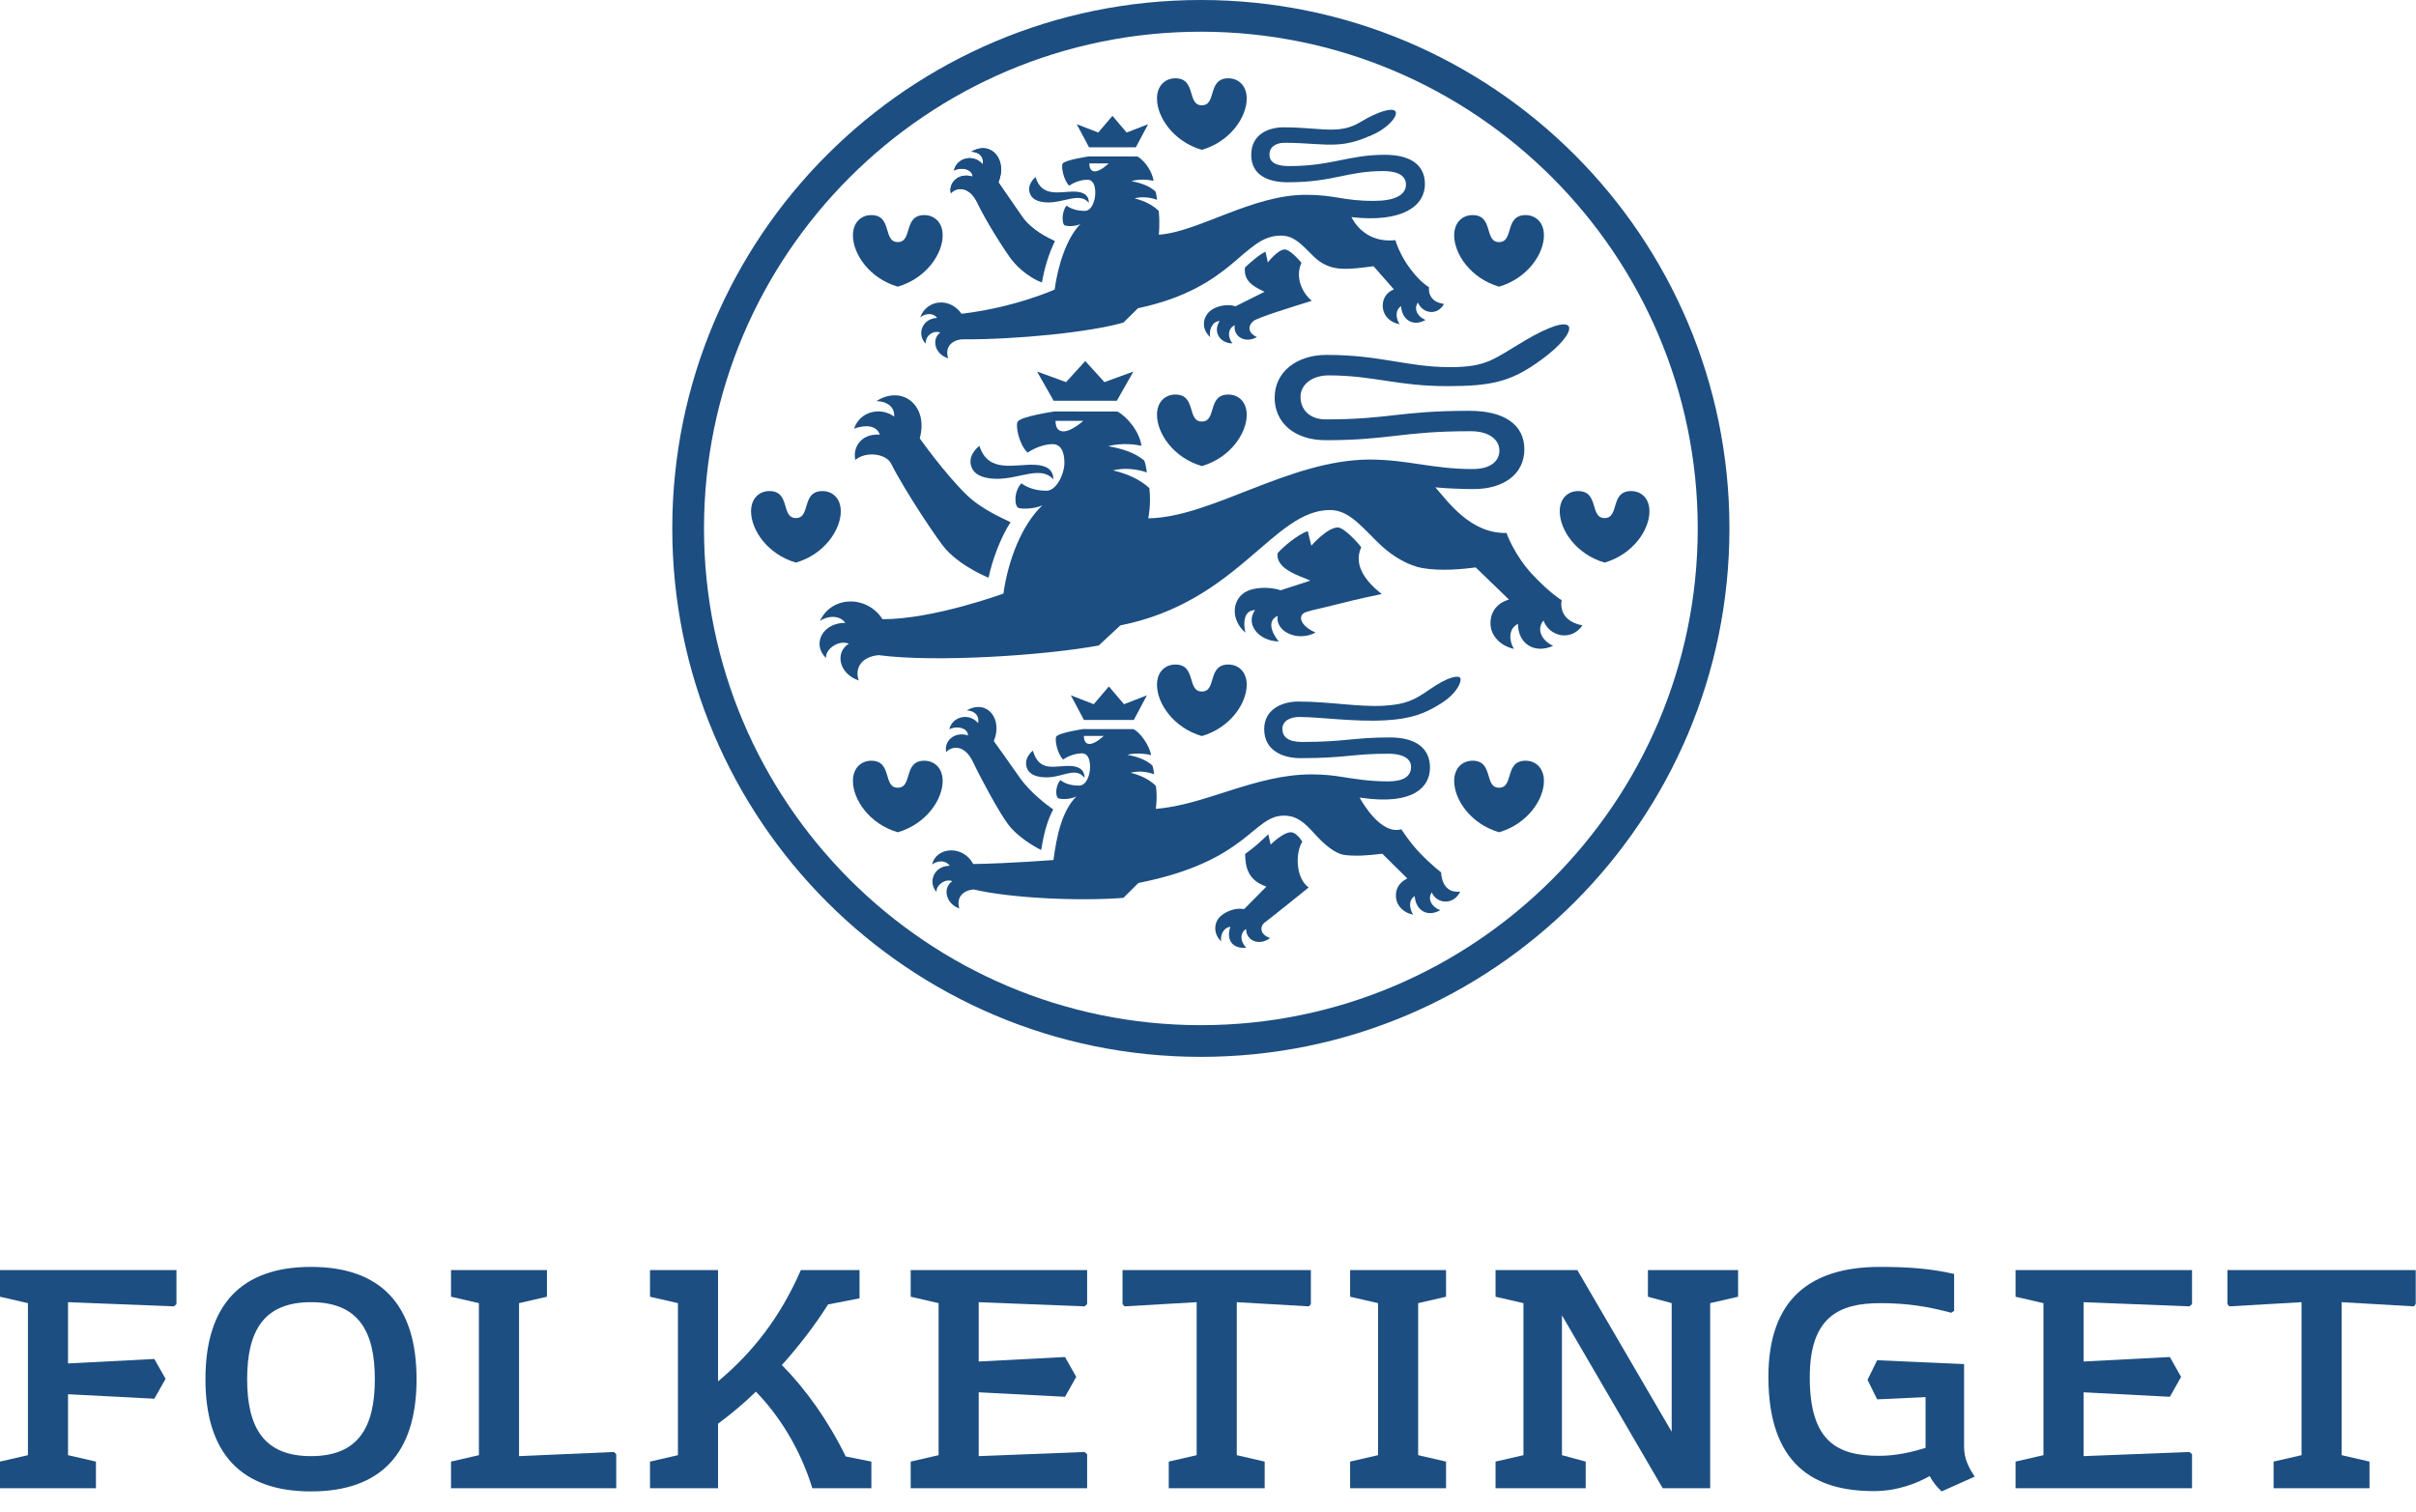 <svg width="115" height="72" viewBox="0 0 115 72" fill="none" xmlns="http://www.w3.org/2000/svg">
<path fill-rule="evenodd" clip-rule="evenodd" d="M50.132 38.54C49.836 38.334 49.019 37.718 48.532 37.014C48.032 36.293 47.305 35.286 47.305 35.286C47.746 34.235 46.987 33.266 46.017 33.825C46.405 33.841 46.63 34.086 46.557 34.43C46.135 33.917 45.322 34.11 45.187 34.725C45.493 34.546 46.069 34.632 46.078 35.016C45.404 34.799 44.921 35.32 45.041 35.804C45.323 35.501 45.922 35.455 46.311 36.272C46.721 37.134 47.531 38.624 47.958 39.212C48.45 39.89 49.352 40.37 49.557 40.472C49.671 39.763 49.837 39.089 50.132 38.54Z" fill="#1C4E81"/>
<path fill-rule="evenodd" clip-rule="evenodd" d="M47.054 27.505C47.228 26.682 47.616 25.609 48.102 24.863C47.739 24.681 46.721 24.253 46.009 23.561C44.958 22.537 43.779 20.872 43.779 20.872C44.21 19.313 42.949 18.306 41.717 19.098C42.205 19.104 42.598 19.366 42.561 19.836C41.917 19.357 40.924 19.584 40.655 20.41C41.158 20.22 41.724 20.232 41.878 20.693C40.914 20.634 40.582 21.388 40.716 21.898C41.178 21.49 42.162 21.57 42.419 22.079C43.084 23.401 44.692 25.8 45.028 26.162C45.824 27.023 47.054 27.505 47.054 27.505Z" fill="#1C4E81"/>
<path fill-rule="evenodd" clip-rule="evenodd" d="M37.885 26.787C39.247 26.39 40.021 25.221 40.021 24.347C40.021 23.707 39.609 23.381 39.147 23.381C38.133 23.381 38.607 24.666 37.885 24.666C37.163 24.666 37.637 23.381 36.623 23.381C36.162 23.381 35.75 23.707 35.75 24.347C35.75 25.221 36.523 26.39 37.885 26.787Z" fill="#1C4E81"/>
<path fill-rule="evenodd" clip-rule="evenodd" d="M42.734 39.626C44.097 39.228 44.87 38.06 44.87 37.185C44.87 36.546 44.458 36.22 43.996 36.22C42.983 36.22 43.456 37.505 42.734 37.505C42.013 37.505 42.486 36.22 41.473 36.22C41.011 36.22 40.599 36.546 40.599 37.185C40.599 38.06 41.372 39.228 42.734 39.626Z" fill="#1C4E81"/>
<path fill-rule="evenodd" clip-rule="evenodd" d="M42.734 13.648C44.097 13.25 44.87 12.082 44.87 11.207C44.87 10.568 44.458 10.241 43.996 10.241C42.983 10.241 43.456 11.526 42.734 11.526C42.013 11.526 42.486 10.241 41.473 10.241C41.011 10.241 40.599 10.568 40.599 11.207C40.599 12.082 41.372 13.25 42.734 13.648Z" fill="#1C4E81"/>
<path fill-rule="evenodd" clip-rule="evenodd" d="M49.91 9.638C50.679 9.638 51.413 9.143 51.83 9.66C51.825 9.27 51.556 9.144 51.194 9.125C50.514 9.09 49.596 9.456 49.293 8.431C49.293 8.431 48.822 8.793 49.047 9.267C49.182 9.553 49.546 9.638 49.91 9.638Z" fill="#1C4E81"/>
<path fill-rule="evenodd" clip-rule="evenodd" d="M49.813 37.011C50.624 37.011 51.184 36.489 51.623 37.034C51.617 36.623 51.334 36.49 50.952 36.47C50.235 36.433 49.482 36.819 49.163 35.738C49.163 35.738 48.666 36.12 48.904 36.62C49.046 36.921 49.429 37.011 49.813 37.011Z" fill="#1C4E81"/>
<path fill-rule="evenodd" clip-rule="evenodd" d="M77.64 23.381C76.626 23.381 77.1 24.666 76.378 24.666C75.656 24.666 76.13 23.381 75.116 23.381C74.654 23.381 74.243 23.707 74.243 24.347C74.243 25.221 75.016 26.39 76.378 26.787C77.74 26.39 78.513 25.221 78.513 24.347C78.513 23.707 78.102 23.381 77.64 23.381Z" fill="#1C4E81"/>
<path fill-rule="evenodd" clip-rule="evenodd" d="M57.207 20.07C56.485 20.07 56.959 18.785 55.945 18.785C55.484 18.785 55.072 19.111 55.072 19.751C55.072 20.625 55.846 21.793 57.207 22.191C58.569 21.793 59.343 20.625 59.343 19.751C59.343 19.111 58.931 18.785 58.469 18.785C57.456 18.785 57.929 20.07 57.207 20.07Z" fill="#1C4E81"/>
<path fill-rule="evenodd" clip-rule="evenodd" d="M57.207 7.135C58.569 6.737 59.343 5.569 59.343 4.694C59.343 4.055 58.931 3.728 58.469 3.728C57.456 3.728 57.929 5.013 57.207 5.013C56.485 5.013 56.959 3.728 55.945 3.728C55.484 3.728 55.072 4.055 55.072 4.694C55.072 5.569 55.846 6.737 57.207 7.135Z" fill="#1C4E81"/>
<path fill-rule="evenodd" clip-rule="evenodd" d="M57.207 32.925C56.485 32.925 56.959 31.64 55.945 31.64C55.484 31.64 55.072 31.966 55.072 32.605C55.072 33.48 55.846 34.648 57.207 35.046C58.569 34.648 59.343 33.48 59.343 32.605C59.343 31.966 58.931 31.64 58.469 31.64C57.456 31.64 57.929 32.925 57.207 32.925Z" fill="#1C4E81"/>
<path fill-rule="evenodd" clip-rule="evenodd" d="M72.616 36.219C71.603 36.219 72.076 37.505 71.354 37.505C70.632 37.505 71.106 36.219 70.092 36.219C69.631 36.219 69.218 36.546 69.218 37.185C69.218 38.06 69.992 39.228 71.354 39.626C72.717 39.228 73.49 38.06 73.49 37.185C73.49 36.546 73.078 36.219 72.616 36.219Z" fill="#1C4E81"/>
<path fill-rule="evenodd" clip-rule="evenodd" d="M71.354 13.648C72.717 13.25 73.49 12.081 73.49 11.207C73.49 10.568 73.078 10.241 72.616 10.241C71.603 10.241 72.076 11.526 71.354 11.526C70.632 11.526 71.106 10.241 70.092 10.241C69.631 10.241 69.218 10.568 69.218 11.207C69.218 12.081 69.992 13.25 71.354 13.648Z" fill="#1C4E81"/>
<path fill-rule="evenodd" clip-rule="evenodd" d="M54.065 7.014L54.65 5.914L53.627 6.31L52.952 5.516L52.276 6.31L51.253 5.914L51.837 7.014H54.065Z" fill="#1C4E81"/>
<path fill-rule="evenodd" clip-rule="evenodd" d="M60.197 43.925C60.399 43.783 62.292 42.254 62.292 42.254C61.666 41.807 61.652 40.605 61.99 40.071C61.866 39.885 61.657 39.626 61.447 39.626C61.068 39.626 60.481 40.214 60.481 40.214L60.371 39.723C60.273 39.808 60.051 40.03 59.821 40.225C59.542 40.463 59.267 40.659 59.267 40.659C59.276 41.303 59.412 41.919 60.279 42.212L59.222 43.282C58.767 43.208 58.342 43.407 58.102 43.62C57.755 43.929 57.758 44.484 58.131 44.821C58.078 44.58 58.191 44.183 58.565 44.125C58.346 44.752 58.678 45.194 59.319 45.119C59.048 44.854 58.991 44.437 59.315 44.23C59.307 44.787 59.938 45.059 60.457 44.66C59.96 44.5 59.96 44.11 60.197 43.925Z" fill="#1C4E81"/>
<path fill-rule="evenodd" clip-rule="evenodd" d="M53.969 34.279L54.592 33.106L53.502 33.529L52.782 32.683L52.062 33.529L50.972 33.106L51.595 34.279H53.969Z" fill="#1C4E81"/>
<path fill-rule="evenodd" clip-rule="evenodd" d="M46.278 22.315C46.466 22.686 46.97 22.797 47.475 22.797C48.543 22.797 49.562 22.153 50.14 22.826C50.133 22.318 49.76 22.154 49.257 22.13C48.312 22.085 47.039 22.561 46.62 21.228C46.62 21.228 45.966 21.698 46.278 22.315Z" fill="#1C4E81"/>
<path fill-rule="evenodd" clip-rule="evenodd" d="M51.657 17.19L50.745 18.193L49.364 17.692L50.153 19.082H53.16L53.949 17.692L52.569 18.193L51.657 17.19Z" fill="#1C4E81"/>
<path fill-rule="evenodd" clip-rule="evenodd" d="M59.227 28.221C58.633 28.618 58.591 29.527 59.283 30.123C59.173 29.698 59.184 29.058 59.741 29.047C59.255 29.717 59.92 30.528 60.869 30.541C60.524 30.129 60.303 29.549 60.815 29.325C60.696 30.085 61.784 30.57 62.618 30.117C61.841 29.773 61.769 29.271 62.163 29.143C62.573 29.009 62.819 28.985 63.562 28.792C64.625 28.515 65.77 28.283 65.77 28.283C65.046 27.718 64.395 26.924 64.794 26.056C64.605 25.8 63.964 25.114 63.678 25.114C63.171 25.114 62.419 25.981 62.419 25.981L62.247 25.284C61.768 25.459 61.084 26.022 60.812 26.341C60.716 27.106 61.88 27.42 62.371 27.645L60.963 28.103C60.382 27.915 59.619 27.959 59.227 28.221Z" fill="#1C4E81"/>
<path fill-rule="evenodd" clip-rule="evenodd" d="M50.622 20.538C50.38 20.538 50.242 20.383 50.242 20.039H51.561C51.561 20.039 51.011 20.538 50.622 20.538ZM74.335 28.574C74.335 28.574 73.817 28.282 72.963 27.376C72.064 26.422 71.71 25.376 71.71 25.376C69.999 25.418 68.921 23.882 68.323 23.203L68.332 23.204C68.821 23.258 69.721 23.287 70.126 23.287C71.609 23.287 72.558 22.551 72.558 21.391C72.558 20.212 71.591 19.56 69.949 19.56C66.573 19.56 66.163 19.968 63.106 19.968C62.315 19.968 61.904 19.486 61.904 18.894C61.904 18.302 62.467 17.873 63.243 17.873C65.376 17.873 66.475 18.385 68.901 18.385C70.949 18.385 71.868 18.17 73.124 17.301C74.417 16.406 74.825 15.729 74.659 15.522C74.492 15.315 73.763 15.517 72.59 16.212C71.101 17.093 70.783 17.48 69.03 17.48C66.954 17.48 65.745 16.898 63.137 16.898C61.744 16.898 60.673 17.686 60.673 18.939C60.673 20.111 61.597 20.959 63.105 20.959C66.144 20.959 66.721 20.531 69.996 20.531C70.921 20.531 71.37 20.96 71.37 21.455C71.37 21.902 71.02 22.333 70.092 22.333C68.187 22.333 67.016 21.886 65.212 21.88L65.211 21.879C65.206 21.879 65.201 21.879 65.196 21.879C65.189 21.879 65.182 21.879 65.174 21.879L65.176 21.88C61.351 21.897 57.636 24.646 54.657 24.678C54.657 24.678 54.8 24.026 54.709 23.241C54.305 22.861 53.724 22.573 52.979 22.397C53.485 22.263 54.102 22.323 54.59 22.495C54.566 22.284 54.516 22.045 54.466 21.926C54.004 21.543 53.414 21.361 52.751 21.246C53.143 21.133 53.786 21.098 54.333 21.228C54.242 20.529 53.606 19.797 53.181 19.594L50.192 19.59C50.192 19.59 48.613 19.822 48.444 20.072C48.32 20.256 48.512 21.184 48.913 21.548C49.4 21.233 49.832 21.147 50.099 21.147C50.503 21.147 50.665 21.512 50.665 22.033C50.665 22.553 50.3 23.364 49.808 23.364C49.273 23.364 48.898 23.211 48.615 23.012C48.242 23.424 48.28 24.124 48.493 24.188C48.635 24.233 49.224 24.247 49.617 24.058C48.627 25.003 47.989 26.666 47.762 28.262C47.762 28.262 44.422 29.488 42.007 29.482C41.258 28.318 39.573 28.367 39.03 29.566C39.398 29.303 39.971 29.282 40.236 29.654C39.141 29.653 38.633 30.68 39.324 31.335C39.255 30.933 39.909 30.443 40.405 30.648C39.736 31.051 39.918 32.075 40.874 32.399C40.669 31.786 41.029 31.265 41.823 31.193C44.513 31.552 49.736 31.207 52.299 30.733L53.329 29.777C58.948 28.655 60.594 24.283 63.311 24.283C64.269 24.283 64.909 25.203 65.761 25.992C66.321 26.511 67.067 26.939 67.714 27.049C68.588 27.198 69.591 27.102 70.243 27.017L71.826 28.547C71.144 28.745 70.919 29.273 70.947 29.739C70.98 30.287 71.421 30.753 72.063 30.895C71.864 30.594 71.743 29.957 72.254 29.705C72.258 30.657 73.043 31.147 73.929 30.749C73.403 30.514 73.109 29.975 73.47 29.544C73.743 30.304 74.778 30.559 75.323 29.777C74.096 29.538 74.335 28.574 74.335 28.574Z" fill="#1C4E81"/>
<path fill-rule="evenodd" clip-rule="evenodd" d="M52.117 8.159C51.948 8.159 51.852 8.041 51.852 7.779H52.771C52.771 7.779 52.388 8.159 52.117 8.159ZM68.019 13.669C68.019 13.669 67.651 13.491 67.135 12.809C66.6 12.101 66.42 11.435 66.42 11.435C65.319 11.551 64.649 10.96 64.327 10.338C66.784 10.617 67.825 9.79 67.825 8.766C67.825 7.846 67.137 7.37 65.913 7.37C64.191 7.37 63.393 7.908 61.355 7.908C60.69 7.908 60.425 7.698 60.425 7.359C60.425 7.02 60.696 6.798 61.147 6.798C62.227 6.798 62.95 6.928 63.687 6.874C64.129 6.842 64.576 6.743 65.107 6.51C66.059 6.159 66.55 5.516 66.428 5.31C66.306 5.104 65.613 5.291 64.768 5.804C64.415 6.018 64.085 6.117 63.733 6.153C63.051 6.224 62.283 6.062 61.091 6.062C60.416 6.062 59.558 6.368 59.558 7.373C59.558 8.377 60.417 8.678 61.287 8.678C63.483 8.678 64.099 8.145 65.844 8.145C66.34 8.145 66.923 8.265 66.923 8.788C66.923 9.311 66.339 9.565 65.39 9.565C63.897 9.565 63.588 9.277 62.155 9.275L62.153 9.275C59.597 9.275 57.034 11.048 55.158 11.174C55.158 11.174 55.217 10.729 55.156 10.046C54.887 9.775 54.5 9.57 54.004 9.445C54.341 9.349 54.752 9.392 55.077 9.514C55.061 9.364 55.028 9.195 54.995 9.11C54.687 8.837 54.294 8.708 53.852 8.626C54.113 8.545 54.541 8.52 54.906 8.613C54.845 8.116 54.421 7.594 54.138 7.451L51.819 7.448C51.819 7.448 50.694 7.612 50.581 7.79C50.498 7.921 50.626 8.582 50.893 8.84C51.217 8.616 51.579 8.556 51.757 8.556C52.026 8.556 52.134 8.815 52.134 9.185C52.134 9.556 51.964 10.04 51.636 10.04C51.243 10.04 50.956 9.931 50.768 9.79C50.519 10.082 50.544 10.69 50.687 10.736C50.781 10.768 51.166 10.8 51.427 10.665C50.768 11.338 50.351 12.651 50.2 13.787C50.2 13.787 48.294 14.645 45.769 14.939C45.222 14.149 44.111 14.247 43.799 15.116C44.033 14.915 44.413 14.879 44.604 15.134C43.876 15.174 43.631 15.934 44.064 16.361C44.038 15.994 44.418 15.706 44.756 15.834C44.327 16.145 44.488 16.866 45.137 17.061C44.973 16.623 45.208 16.225 45.76 16.157V16.157C48.436 16.172 51.912 15.813 53.48 15.355L54.167 14.675C58.782 13.698 59.157 11.218 60.967 11.218C61.605 11.218 61.952 11.64 62.52 12.201C62.893 12.57 63.306 12.743 63.741 12.785C64.266 12.835 64.957 12.728 65.381 12.676L66.35 13.78C65.906 13.956 65.783 14.342 65.824 14.672C65.872 15.059 66.188 15.366 66.622 15.434C66.475 15.231 66.364 14.785 66.69 14.579C66.739 15.255 67.285 15.562 67.855 15.233C67.493 15.094 67.272 14.727 67.491 14.402C67.709 14.927 68.41 15.054 68.734 14.471C67.907 14.366 68.019 13.669 68.019 13.669Z" fill="#1C4E81"/>
<path fill-rule="evenodd" clip-rule="evenodd" d="M51.864 35.421C51.691 35.421 51.593 35.303 51.593 35.04H52.534C52.534 35.04 52.142 35.421 51.864 35.421ZM68.597 41.536C68.597 41.536 68.159 41.205 67.617 40.646C67.098 40.113 66.705 39.483 66.705 39.483C65.736 39.765 64.845 38.209 64.716 37.973C64.753 37.978 64.788 37.983 64.826 37.989C67.277 38.336 68.066 37.478 68.066 36.546C68.066 35.613 67.378 35.111 66.154 35.111C64.431 35.111 64.01 35.327 61.973 35.327C61.307 35.327 61.041 35.077 61.041 34.704C61.041 34.33 61.396 34.137 61.847 34.137C62.832 34.137 64.444 34.378 65.938 34.296C67.196 34.228 67.847 33.961 68.584 33.497C69.415 32.974 69.599 32.382 69.498 32.265C69.427 32.184 69.04 32.136 68.022 32.845C67.31 33.342 66.893 33.536 65.904 33.599C64.703 33.677 63.284 33.402 61.791 33.402C61.116 33.402 60.175 33.713 60.175 34.717C60.175 35.721 61.034 36.097 61.904 36.097C64.1 36.097 64.341 35.886 66.085 35.886C66.581 35.886 67.165 36.017 67.165 36.516C67.165 37.015 66.723 37.204 66.069 37.204C65.155 37.204 64.517 37.085 63.885 36.992C63.496 36.926 63.026 36.871 62.413 36.871C59.752 36.871 57.356 38.335 55.017 38.511C55.017 38.511 55.099 37.938 55.019 37.418C54.739 37.137 54.336 36.923 53.819 36.793C54.171 36.693 54.599 36.737 54.937 36.865C54.92 36.709 54.886 36.532 54.851 36.444C54.531 36.16 54.121 36.025 53.662 35.94C53.934 35.856 54.415 35.857 54.794 35.953C54.696 35.444 54.254 34.866 53.959 34.716L51.558 34.713C51.558 34.713 50.396 34.885 50.279 35.07C50.193 35.206 50.325 35.894 50.604 36.163C50.941 35.93 51.308 35.867 51.493 35.867C51.774 35.867 51.886 36.136 51.886 36.522C51.886 36.908 51.709 37.404 51.368 37.404C50.925 37.404 50.669 37.29 50.473 37.143C50.214 37.448 50.24 37.969 50.389 38.014C50.569 38.068 50.962 38.058 51.235 37.918C50.549 38.618 50.302 39.763 50.144 40.946C50.144 40.946 48.074 41.111 46.322 41.139C45.848 40.219 44.555 40.318 44.369 41.161C44.624 40.965 45.021 40.947 45.206 41.221C44.447 41.225 44.153 42.005 44.582 42.472C44.532 42.174 44.984 41.807 45.329 41.957C44.866 42.259 44.998 43.018 45.663 43.254C45.515 42.79 45.776 42.394 46.353 42.35C48.082 42.762 51.348 42.915 53.474 42.749L54.189 42.04C59.391 41.016 59.629 38.834 61.11 38.834C61.722 38.834 62.084 39.156 62.557 39.681C62.98 40.151 63.527 40.656 64.029 40.711C64.56 40.768 65.041 40.739 65.798 40.648L66.986 41.824C66.537 42.048 66.405 42.402 66.452 42.766C66.502 43.15 66.837 43.479 67.269 43.546C67.117 43.334 66.999 42.879 67.339 42.664C67.39 43.368 67.96 43.68 68.553 43.337C68.177 43.192 67.923 42.827 68.151 42.489C68.378 43.035 69.183 43.121 69.504 42.452C68.594 42.559 68.597 41.536 68.597 41.536Z" fill="#1C4E81"/>
<path fill-rule="evenodd" clip-rule="evenodd" d="M50.213 11.484C49.888 11.333 49.102 10.967 48.641 10.301C48.141 9.58 47.524 8.682 47.524 8.682C47.965 7.631 47.206 6.662 46.235 7.221C46.623 7.237 46.849 7.482 46.776 7.826C46.354 7.313 45.541 7.506 45.406 8.121C45.711 7.943 46.288 8.028 46.297 8.412C45.623 8.195 45.139 8.716 45.26 9.2C45.542 8.897 46.141 8.851 46.53 9.668C46.94 10.53 47.771 11.849 48.176 12.389C48.509 12.832 49.132 13.287 49.595 13.449C49.714 12.773 49.922 12.066 50.213 11.484Z" fill="#1C4E81"/>
<path fill-rule="evenodd" clip-rule="evenodd" d="M50.213 11.484C49.888 11.333 49.102 10.967 48.641 10.301C48.141 9.58 47.524 8.682 47.524 8.682C47.965 7.631 47.206 6.662 46.235 7.221C46.623 7.237 46.849 7.482 46.776 7.826C46.354 7.313 45.541 7.506 45.406 8.121C45.711 7.943 46.288 8.028 46.297 8.412C45.623 8.195 45.139 8.716 45.26 9.2C45.542 8.897 46.141 8.851 46.53 9.668C46.94 10.53 47.779 11.843 48.176 12.389" fill="#1C4E81"/>
<path fill-rule="evenodd" clip-rule="evenodd" d="M59.675 15.276C59.903 15.106 61.502 14.617 62.438 14.32C61.956 13.917 61.646 13.179 61.948 12.51C61.804 12.338 61.391 11.878 61.146 11.878C60.829 11.878 60.347 12.495 60.347 12.495L60.238 11.985C59.943 12.113 59.52 12.496 59.259 12.735C59.212 13.249 59.444 13.56 60.193 13.891L58.809 14.584C58.422 14.45 57.917 14.576 57.656 14.763C57.26 15.046 57.144 15.628 57.605 16.052C57.532 15.75 57.685 15.295 58.056 15.286C57.732 15.763 58.029 16.34 58.662 16.35C58.432 16.057 58.43 15.644 58.772 15.484C58.693 16.025 59.271 16.37 59.827 16.048C59.309 15.803 59.452 15.442 59.675 15.276Z" fill="#1C4E81"/>
<path fill-rule="evenodd" clip-rule="evenodd" d="M57.16 0C43.264 0 32 11.264 32 25.16C32 39.056 43.264 50.32 57.16 50.32C71.056 50.32 82.32 39.056 82.32 25.16C82.32 11.264 71.056 0 57.16 0ZM57.16 1.51C70.201 1.51 80.811 12.119 80.811 25.16C80.811 38.201 70.201 48.811 57.16 48.811C44.119 48.811 33.51 38.201 33.51 25.16C33.51 12.119 44.119 1.51 57.16 1.51Z" fill="#1C4E81"/>
<path fill-rule="evenodd" clip-rule="evenodd" d="M8.399 62.092L8.278 62.199L3.238 62V64.917L7.346 64.704L7.881 65.649L7.346 66.597L3.238 66.383V69.284L4.566 69.59V70.857H0V69.59L1.329 69.284V62.046L0 61.74V60.473H8.399V62.092Z" fill="#1C4E81"/>
<path fill-rule="evenodd" clip-rule="evenodd" d="M17.842 65.665C17.842 63.344 17.033 62 14.803 62C12.573 62 11.764 63.344 11.764 65.665C11.764 67.986 12.573 69.33 14.803 69.33C17.033 69.33 17.842 67.986 17.842 65.665ZM9.779 65.665C9.779 62.122 11.489 60.32 14.803 60.32C18.117 60.32 19.828 62.122 19.828 65.665C19.828 69.208 18.117 71.01 14.803 71.01C11.489 71.01 9.779 69.208 9.779 65.665Z" fill="#1C4E81"/>
<path fill-rule="evenodd" clip-rule="evenodd" d="M29.332 69.238V70.857H21.468V69.59L22.796 69.284V62.046L21.468 61.74V60.473H26.034V61.74L24.706 62.046V69.33L29.226 69.132L29.332 69.238Z" fill="#1C4E81"/>
<path fill-rule="evenodd" clip-rule="evenodd" d="M41.477 69.59V70.857H38.668C38.073 68.934 37.064 67.375 35.98 66.26C35.385 66.841 34.774 67.344 34.178 67.787V70.857H30.94V69.59L32.27 69.284V62.046L30.94 61.74V60.473H34.178V65.771C35.827 64.397 37.142 62.718 38.119 60.473H40.913V61.817L39.416 62.107C38.79 63.099 38.026 64.091 37.217 64.993C38.347 66.138 39.401 67.604 40.256 69.345L41.477 69.59Z" fill="#1C4E81"/>
<path fill-rule="evenodd" clip-rule="evenodd" d="M46.586 62V64.825L50.694 64.611L51.228 65.557L50.694 66.505L46.586 66.291V69.33L51.625 69.132L51.747 69.238V70.857H43.348V69.59L44.677 69.284V62.046L43.348 61.74V60.473H51.747V62.092L51.625 62.199L46.586 62Z" fill="#1C4E81"/>
<path fill-rule="evenodd" clip-rule="evenodd" d="M62.396 62.092L62.305 62.199L58.87 62V69.284L60.198 69.59V70.857H55.632V69.59L56.96 69.284V62L53.524 62.199L53.432 62.092V60.473H62.396V62.092Z" fill="#1C4E81"/>
<path fill-rule="evenodd" clip-rule="evenodd" d="M67.503 62.046V69.284L68.831 69.59V70.857H64.265V69.59L65.594 69.284V62.046L64.265 61.74V60.473H68.831V61.74L67.503 62.046Z" fill="#1C4E81"/>
<path fill-rule="evenodd" clip-rule="evenodd" d="M82.732 61.74L81.403 62.046V70.857H79.143L74.348 62.626V69.284L75.478 69.59V70.857H71.187V69.59L72.515 69.284V62.046L71.187 61.74V60.473H75.081L79.571 68.169V62.046L78.44 61.74V60.473H82.732V61.74Z" fill="#1C4E81"/>
<path fill-rule="evenodd" clip-rule="evenodd" d="M93.993 70.307L92.42 71.01C92.222 70.826 92.009 70.582 91.855 70.277C91.291 70.597 90.359 70.995 89.183 70.995C86.358 70.995 84.175 69.742 84.175 65.557C84.175 61.878 86.144 60.32 89.488 60.32C90.817 60.32 91.886 60.396 93.016 60.656V62.412L92.879 62.504C91.794 62.214 90.802 62.046 89.504 62.046C87.533 62.046 86.144 62.702 86.144 65.574C86.144 68.628 87.442 69.315 89.443 69.315C90.267 69.315 91.031 69.132 91.656 68.934V66.52L89.351 66.627L88.894 65.696L89.351 64.764L93.489 64.947V68.888C93.489 69.498 93.749 69.925 93.993 70.307Z" fill="#1C4E81"/>
<path fill-rule="evenodd" clip-rule="evenodd" d="M99.177 62V64.825L103.284 64.611L103.819 65.557L103.284 66.505L99.177 66.291V69.33L104.215 69.132L104.339 69.238V70.857H95.939V69.59L97.267 69.284V62.046L95.939 61.74V60.473H104.339V62.092L104.215 62.199L99.177 62Z" fill="#1C4E81"/>
<path fill-rule="evenodd" clip-rule="evenodd" d="M114.987 62.092L114.895 62.199L111.46 62V69.284L112.787 69.59V70.857H108.221V69.59L109.551 69.284V62L106.115 62.199L106.023 62.092V60.473H114.987V62.092Z" fill="#1C4E81"/>
</svg>